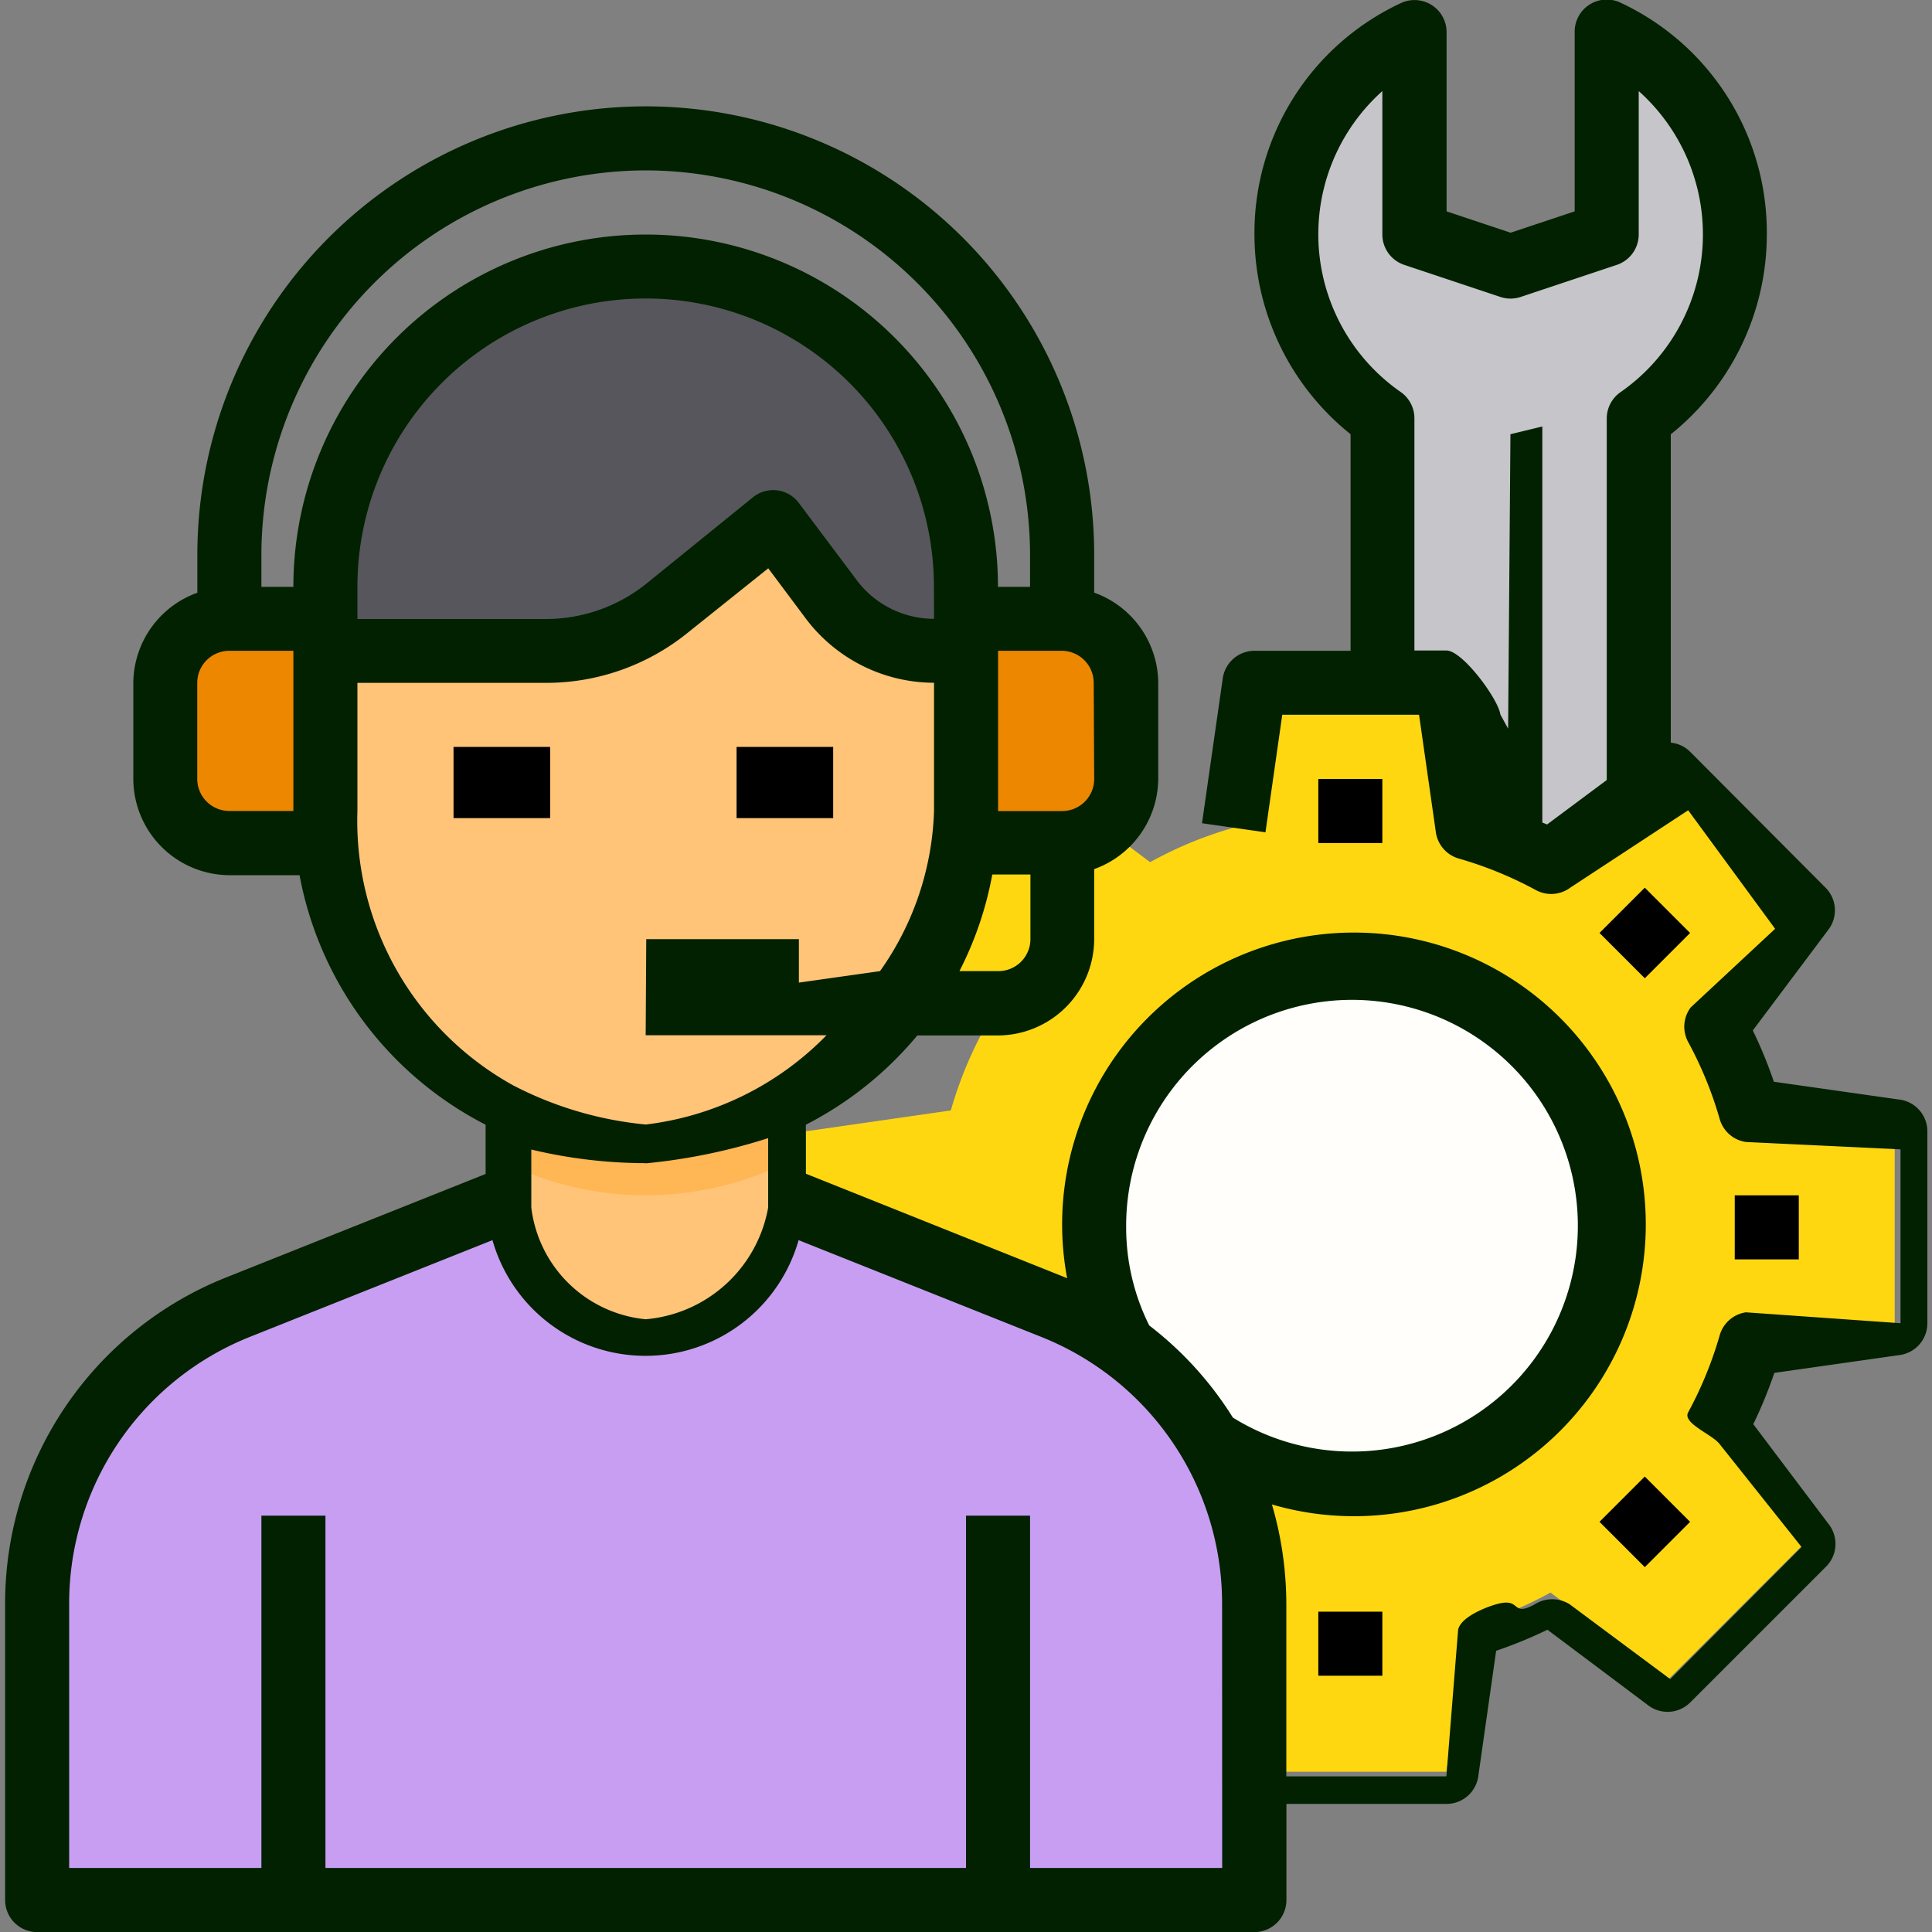 <svg xmlns="http://www.w3.org/2000/svg" xmlns:xlink="http://www.w3.org/1999/xlink" width="20" height="20" viewBox="0 0 20 20">
  <rect x="0" y="0" width="20" height="20" fill="#808080" stroke="none"/>
  <defs>
    <clipPath id="clip-path">
      <rect id="Rectangle_110" data-name="Rectangle 110" width="20" height="20" transform="translate(-933 -385)" fill="#f8e0e0"/>
    </clipPath>
  </defs>
  <g id="Mask_Group_18" data-name="Mask Group 18" transform="translate(933 385)" clip-path="url(#clip-path)">
    <g id="Consult-Talk" transform="translate(-933.61 -385.557)">
      <path id="Path_254" data-name="Path 254" d="M18.724,14.473a4.174,4.174,0,0,1-.355.862l.908,1.21-1.406,1.406-1.21-.908a4.174,4.174,0,0,1-.862.355l-.216,1.5H13.594l-.216-1.5a4.174,4.174,0,0,1-.862-.355l-1.21.908L9.9,16.545l.908-1.21a4.174,4.174,0,0,1-.355-.862l-1.5-.216V12.268l1.5-.216a4.174,4.174,0,0,1,.355-.862L9.9,9.98l1.406-1.406.729.547.481.361a4.335,4.335,0,0,1,.414-.2,4.2,4.2,0,0,1,.448-.156l.216-1.5h1.989l.216,1.5a4.2,4.2,0,0,1,.448.156,4.336,4.336,0,0,1,.414.2l.912-.683.3-.225L19.277,9.98l-.908,1.21a4.174,4.174,0,0,1,.355.862l1.5.216v1.989Z" fill="#ffd711"/>
      <path id="Path_255" data-name="Path 255" d="M16.247,11.194a2.653,2.653,0,0,0-1.326-.564,2.739,2.739,0,0,0-.332-.02,2.653,2.653,0,0,0,0,5.305,2.732,2.732,0,0,0,.663-.083,2.653,2.653,0,0,0,.995-4.639Z" fill="#fffefb"/>
      <path id="Path_256" data-name="Path 256" d="M16.247,9.284a4.2,4.2,0,0,0-.448-.156l-.216-1.5H14.92V4.887a2.318,2.318,0,0,1,.332-4v2.1l.995.332.995-.332V.889a2.318,2.318,0,0,1,.332,4V8.8l-.912.683a4.336,4.336,0,0,0-.414-.2Z" fill="#c6c5ca"/>
      <path id="Path_257" data-name="Path 257" d="M16.247,9.284v1.91a2.653,2.653,0,0,0-1.326-.564v-3h.663l.216,1.5A4.2,4.2,0,0,1,16.247,9.284Z" fill="#ffd711"/>
      <path id="Path_258" data-name="Path 258" d="M11.6,6.963h-.663a.663.663,0,0,0-.332.09v1.9c0,.08,0,.159-.01.235a.378.378,0,0,0,.063.033.659.659,0,0,0,.279.063H11.6a.643.643,0,0,0,.431-.162.654.654,0,0,0,.232-.5V7.626A.665.665,0,0,0,11.6,6.963Z" fill="#ee8700"/>
      <path id="Path_259" data-name="Path 259" d="M13.133,15.478a3.294,3.294,0,0,0-1.625-1.389L8.952,13.064l-.332-.133a1.326,1.326,0,0,1-2.653,0L3.08,14.088A3.31,3.31,0,0,0,.995,17.165s0,.418,0,1.183,0,1.877,0,1.877h12.6v-3.06A3.313,3.313,0,0,0,13.133,15.478Z" fill="#c89ef2"/>
      <path id="Path_260" data-name="Path 260" d="M8.621,11.989v.942a1.326,1.326,0,0,1-2.653,0v-.942A3.3,3.3,0,0,0,8.621,11.989Z" fill="#ffc477"/>
      <path id="Path_261" data-name="Path 261" d="M3.979,8.952c0,.08,0,.159.01.235a.63.63,0,0,1-.342.1H2.984a.665.665,0,0,1-.663-.663V7.626a.665.665,0,0,1,.663-.663h.663a.663.663,0,0,1,.332.09Z" fill="#ee8700"/>
      <path id="Path_262" data-name="Path 262" d="M8.621,11.989v.663a3.3,3.3,0,0,1-2.653,0v-.663A3.3,3.3,0,0,0,8.621,11.989Z" fill="#ffb655"/>
      <path id="Path_263" data-name="Path 263" d="M10.61,7.052v.242h-.332a1.326,1.326,0,0,1-1.061-.531l-.6-.8L7.507,6.86a1.981,1.981,0,0,1-1.24.434H3.979V6.631a3.316,3.316,0,1,1,6.631,0Z" fill="#57565c"/>
      <path id="Path_264" data-name="Path 264" d="M10.279,7.294a1.326,1.326,0,0,1-1.061-.531l-.6-.8L7.507,6.86a1.981,1.981,0,0,1-1.24.434H3.979V8.952c0,.08,0,.159.01.235a3.313,3.313,0,0,0,5.955,1.754,2.8,2.8,0,0,0,.308-.494,3.253,3.253,0,0,0,.342-1.157v0c0-.033.007-.066.007-.1.007-.076.01-.156.01-.235V7.294Z" fill="#ffc477"/>
      <path id="Path_266" data-name="Path 266" d="M0,0H1V.737H0Z" transform="translate(5.305 8.289)"/>
      <path id="Path_267" data-name="Path 267" d="M-.073-.107h1V.63h-1Z" transform="translate(8.308 8.396)"/>
      <path id="Path_265" data-name="Path 265" d="M20.273,11.94l-1.3-.185a4.642,4.642,0,0,0-.218-.531l.784-1.045a.332.332,0,0,0-.031-.433L18.106,8.339a.328.328,0,0,0-.2-.094V5.053A2.653,2.653,0,0,0,18.9,2.984a2.625,2.625,0,0,0-1.516-2.4.332.332,0,0,0-.473.3V2.745l-.663.221-.663-.221V.889a.332.332,0,0,0-.473-.3,2.625,2.625,0,0,0-1.516,2.394,2.653,2.653,0,0,0,.995,2.069V7.294h-.995a.332.332,0,0,0-.328.285l-.215,1.5.657.094.174-1.217H15.3l.174,1.217a.332.332,0,0,0,.235.271,3.959,3.959,0,0,1,.8.327.332.332,0,0,0,.358-.026l1.219-.8.9,1.227-.874.814a.332.332,0,0,0-.026.358,3.959,3.959,0,0,1,.327.8.332.332,0,0,0,.271.235l1.6.076v1.8l-1.6-.113a.332.332,0,0,0-.271.235,3.958,3.958,0,0,1-.327.8c-.063.114.249.227.327.331l.847,1.064L17.9,17.939l-1.04-.774a.339.339,0,0,0-.363,0c-.253.138-.128-.08-.4,0-.125.036-.374.139-.393.268l-.121,1.513H13.926V17.166a3.68,3.68,0,0,0-.149-1.035,3.021,3.021,0,1,0-2.12-2.342l-.024-.01L8.952,12.707V12.2a3.677,3.677,0,0,0,1.154-.924h.836a1,1,0,0,0,.995-.995V9.554a1,1,0,0,0,.663-.934V7.626a1,1,0,0,0-.663-.934V6.3a4.642,4.642,0,1,0-9.284,0v.393a1,1,0,0,0-.663.934v.995a1,1,0,0,0,.995.995h.663c.021,0,.042,0,.063,0A3.655,3.655,0,0,0,5.637,12.2v.51L2.956,13.779A3.63,3.63,0,0,0,.663,17.166v3.06a.332.332,0,0,0,.332.332h12.6a.332.332,0,0,0,.332-.332v-.995h1.658a.332.332,0,0,0,.328-.285l.185-1.3a4.642,4.642,0,0,0,.531-.218l1.045.784a.332.332,0,0,0,.433-.031l1.407-1.407a.332.332,0,0,0,.031-.433L18.76,15.3a4.642,4.642,0,0,0,.218-.531l1.3-.185a.332.332,0,0,0,.284-.328V12.268a.332.332,0,0,0-.285-.328ZM16.625,9.092c-.016-.008-.033-.013-.049-.02v-4.1l-.33.08L16.222,8.1l-.08-.146c-.023-.163-.393-.663-.558-.663h-.332V4.887a.332.332,0,0,0-.142-.272A1.989,1.989,0,0,1,14.92,1.5V2.984a.332.332,0,0,0,.227.315l.995.332a.332.332,0,0,0,.21,0l.995-.332a.332.332,0,0,0,.227-.315V1.5a1.989,1.989,0,0,1-.189,3.117.332.332,0,0,0-.142.271V8.632Zm-4.357,4.17a2.338,2.338,0,1,1,1.105,1.97,3.619,3.619,0,0,0-.866-.954,2.267,2.267,0,0,1-.239-1.016ZM10.942,10.61h-.4a3.614,3.614,0,0,0,.34-1c.021,0,.041,0,.063,0h.332v.663A.332.332,0,0,1,10.942,10.61Zm-.663-3.647a1,1,0,0,1-.8-.4l-.6-.8a.332.332,0,0,0-.223-.13.335.335,0,0,0-.249.07L7.3,6.6a1.664,1.664,0,0,1-1.034.365H4.31V6.631a2.984,2.984,0,1,1,5.968,0Zm1.658,1.658a.332.332,0,0,1-.332.332h-.663V7.294H11.6a.332.332,0,0,1,.332.332Zm-4.642-6.3A3.983,3.983,0,0,1,11.273,6.3v.332h-.332a3.647,3.647,0,0,0-7.294,0H3.316V6.3A3.983,3.983,0,0,1,7.294,2.321ZM2.984,8.952a.332.332,0,0,1-.332-.332V7.626a.332.332,0,0,1,.332-.332h.663V8.952Zm1.326,0V7.626H6.267a2.329,2.329,0,0,0,1.45-.509l.846-.677.39.522a1.666,1.666,0,0,0,1.326.663V8.952a3.024,3.024,0,0,1-.559,1.658l-.84.119v-.45H7.3l-.006.995H9.166a3.135,3.135,0,0,1-1.871.924,3.744,3.744,0,0,1-1.372-.405A3.129,3.129,0,0,1,4.31,8.952ZM7.294,12.6a6.033,6.033,0,0,0,1.268-.261v.719a1.41,1.41,0,0,1-1.268,1.156A1.321,1.321,0,0,1,6.11,13.057v-.6a5.119,5.119,0,0,0,1.184.141Zm5.968,7.294H11.273V16.247H10.61v3.647H3.979V16.247H3.316v3.647H1.326V17.166A2.97,2.97,0,0,1,3.2,14.395l2.508-1a1.647,1.647,0,0,0,3.169,0l2.508,1a2.97,2.97,0,0,1,1.876,2.771Z" fill="#022100"/>
      <rect id="Rectangle_113" data-name="Rectangle 113" width="0.663" height="0.663" transform="translate(14.257 8.621)"/>
      <rect id="Rectangle_114" data-name="Rectangle 114" width="0.663" height="0.663" transform="translate(14.257 17.241)"/>
      <rect id="Rectangle_115" data-name="Rectangle 115" width="0.663" height="0.663" transform="translate(17.168 16.311) rotate(-45)"/>
      <rect id="Rectangle_116" data-name="Rectangle 116" width="0.663" height="0.663" transform="translate(18.568 12.931)"/>
      <rect id="Rectangle_117" data-name="Rectangle 117" width="0.663" height="0.663" transform="translate(17.168 10.215) rotate(-45)"/>
    </g>
  </g>
</svg>
